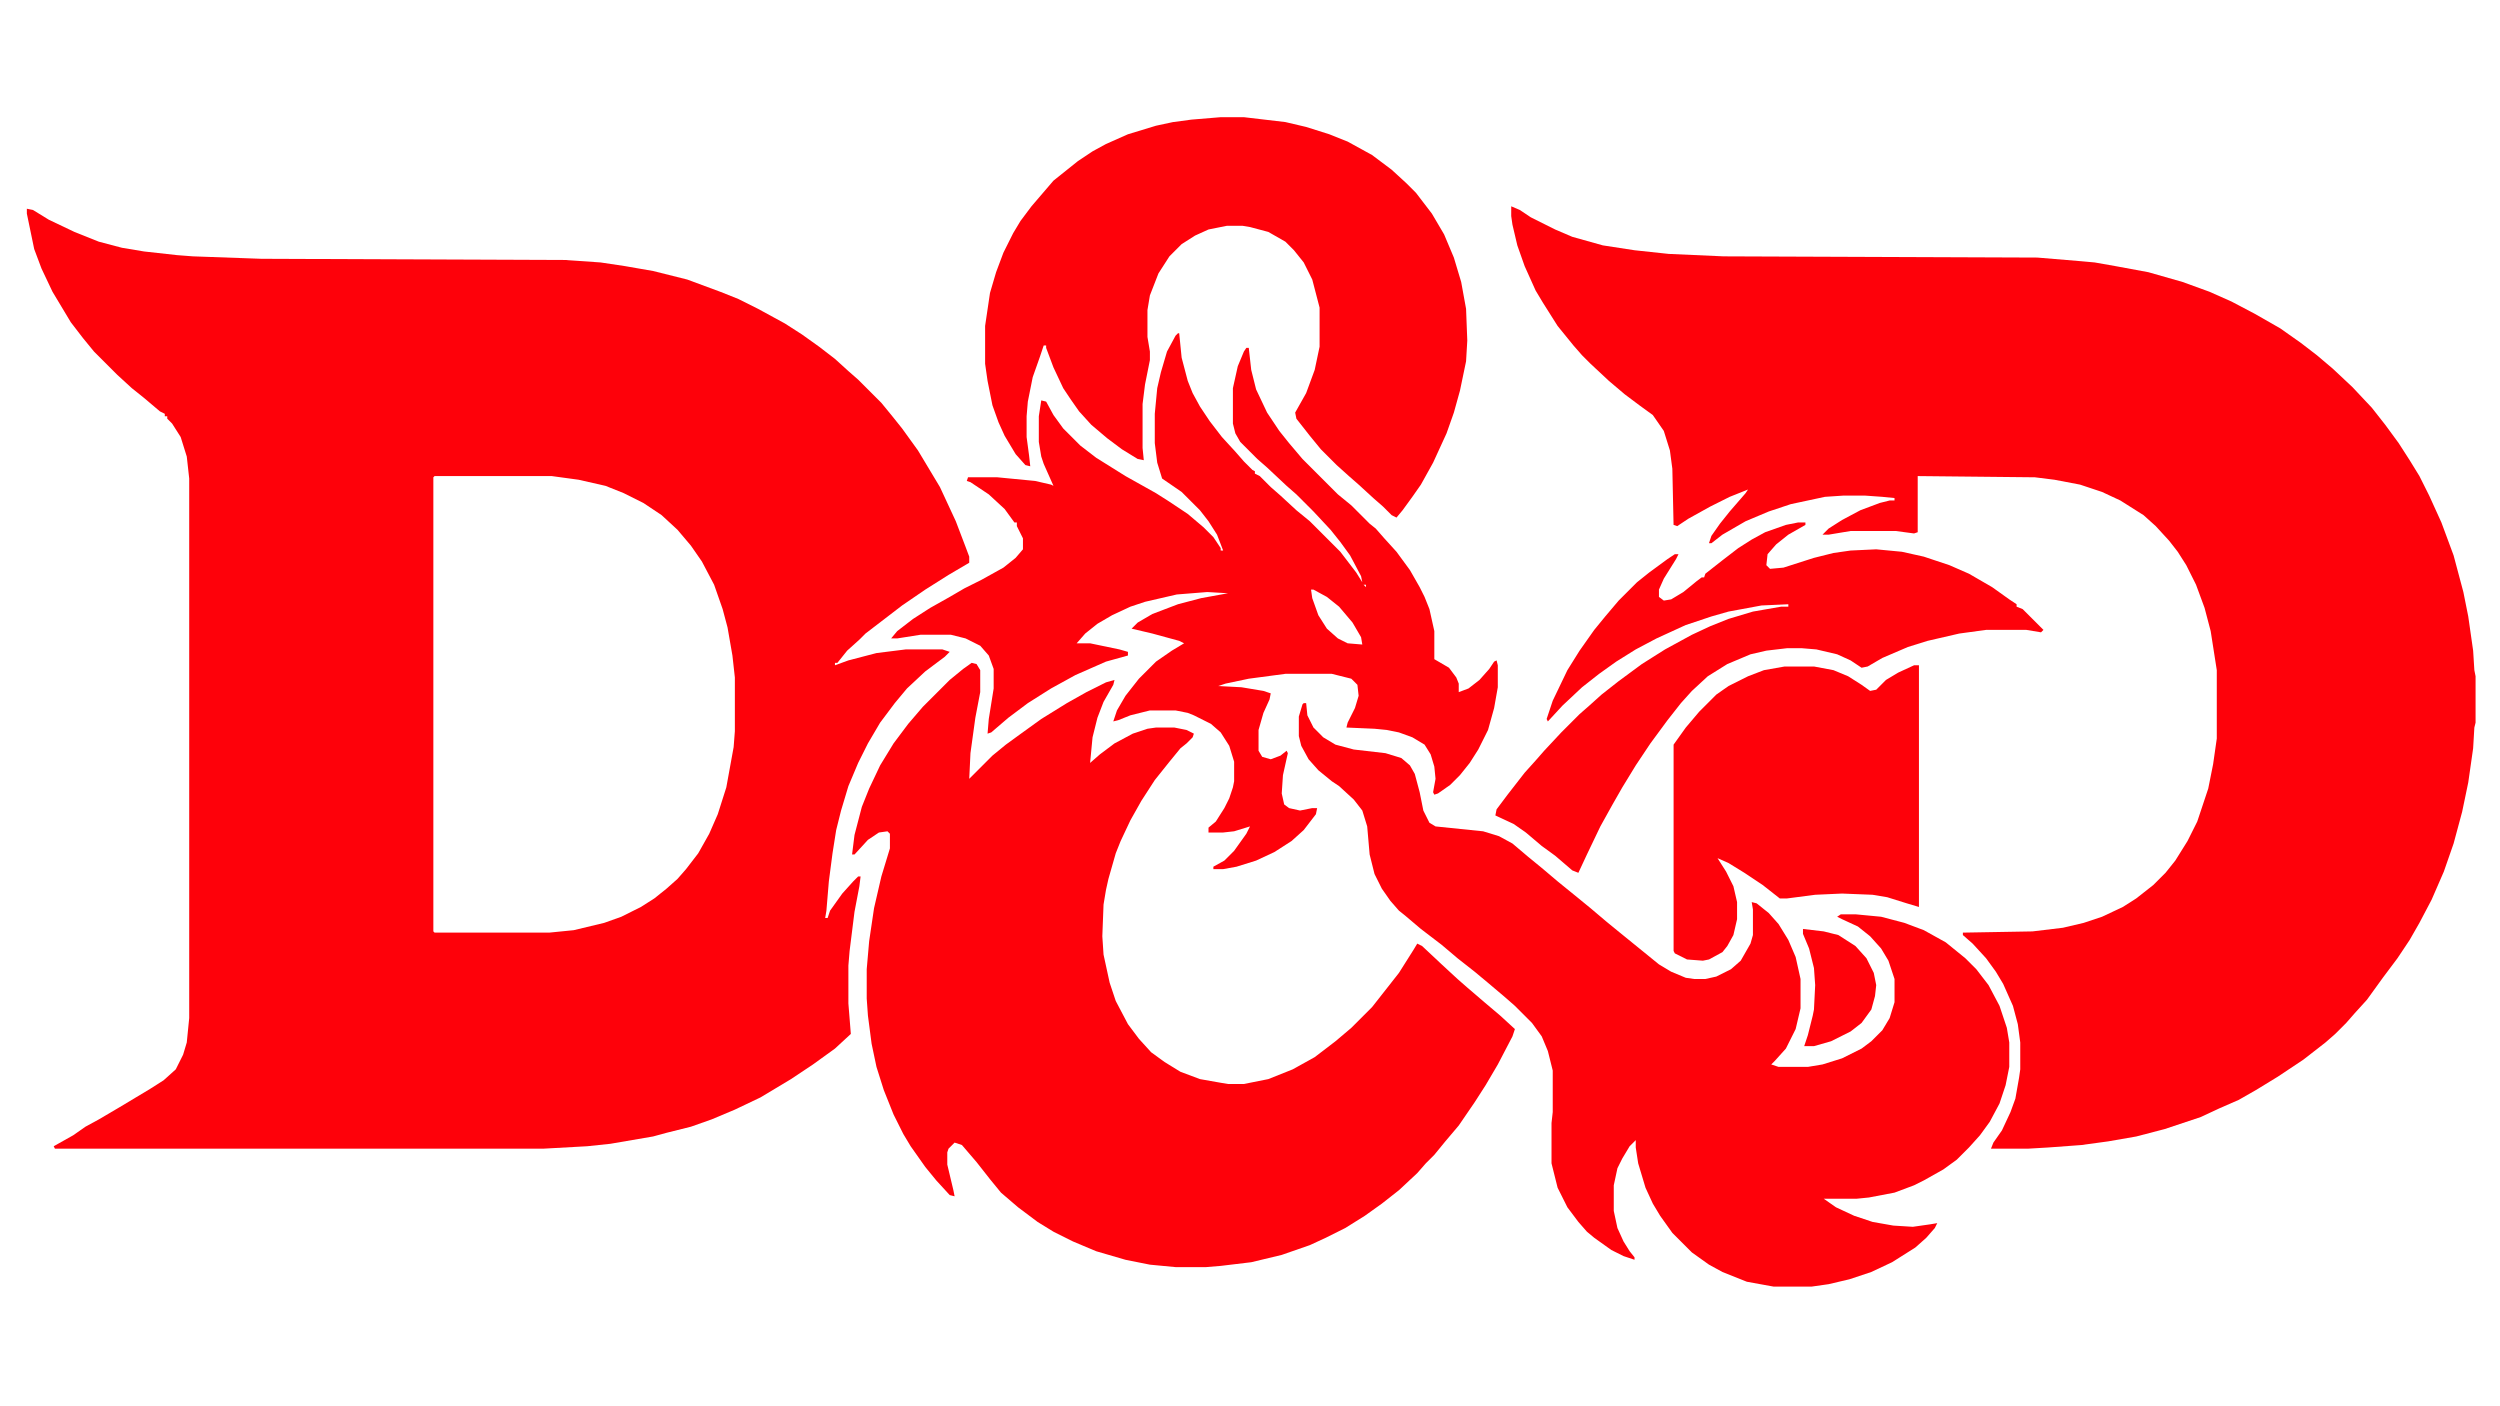 <?xml version="1.0" encoding="UTF-8"?>
<svg version="1.1" viewBox="0 0 2048 1152" width="3840" height="2160" xmlns="http://www.w3.org/2000/svg">
<path transform="translate(22,171)" d="m0 0 5 1 13 8 21 10 20 8 19 5 18 3 27 3 13 1 56 2 249 1 29 2 20 3 23 4 28 7 27 10 15 6 16 8 22 12 14 9 14 10 13 10 11 10 8 7 19 19 9 11 8 10 13 18 18 30 13 28 8 21 3 8v5l-17 10-19 12-19 13-30 23-5 5-10 9-8 10h-2v2l11-4 23-6 24-3h30l6 2-4 4-16 12-15 14-10 12-12 16-10 17-8 16-8 19-6 20-4 16-3 19-3 23-2 24-1 6h2l2-6 10-14 9-10 4-4h2l-1 8-4 21-4 32-1 12v31l2 25-13 12-18 13-18 12-25 15-21 10-19 8-17 6-20 5-11 3-35 6-19 2-36 2h-400l-1-2 16-9 10-7 11-6 17-10 25-15 11-7 10-9 6-12 3-10 2-20v-442l-2-18-5-16-7-11-4-4v-2h-2v-2l-4-2-13-11-10-8-12-11-19-19-9-11-10-13-15-25-9-19-6-16-6-29zm334 219-1 1v372l1 1h94l20-2 25-6 14-5 16-8 11-7 10-8 9-8 7-8 10-13 9-16 7-16 7-22 6-33 1-13v-44l-2-18-4-23-4-15-7-20-10-19-9-13-11-13-13-12-15-10-16-8-15-6-22-5-22-3z" fill="#FE010A"/>
<path transform="translate(1238,169)" d="m0 0 7 3 9 6 20 10 14 6 25 7 26 4 28 3 45 2 257 1 36 3 11 1 17 3 27 5 28 8 22 8 18 8 19 10 21 12 17 12 13 10 13 11 16 15 16 17 11 14 11 15 9 14 8 13 8 16 10 22 10 27 8 30 4 20 4 28 1 16 1 5v38l-1 4-1 17-4 28-5 24-7 26-8 23-10 23-10 19-8 14-10 15-12 16-13 18-10 11-7 8-9 9-8 7-18 14-21 14-18 11-14 8-16 7-15 7-30 10-23 6-23 4-22 3-27 2-17 1h-30l2-5 7-10 7-15 4-11 3-17 1-7v-22l-2-15-4-15-8-18-6-10-8-11-11-12-8-7v-2l57-1 25-3 17-4 15-5 17-8 11-7 14-11 10-10 8-10 10-16 8-16 9-27 4-20 3-21v-56l-5-32-5-19-7-19-8-16-7-11-7-9-11-12-10-9-19-12-15-7-18-6-21-4-16-2-96-1v46l-3 1-15-2h-37l-18 3h-5l5-5 11-7 15-8 16-6 8-2h4v-2l-10-1-14-1h-18l-15 1-28 6-18 6-19 8-19 11-9 7h-2l2-6 7-10 8-10 13-15 2-3-15 6-16 8-18 10-9 6-3-1-1-46-2-15-5-16-9-13-11-8-12-9-13-11-15-14-7-7-7-8-13-16-12-19-6-10-9-20-6-17-4-17-1-7z" fill="#FE010A"/>
<path transform="translate(796,543)" d="m0 0 4 1 3 5v18l-4 21-4 29-1 21 19-19 11-9 11-8 18-13 21-13 16-9 16-8 7-2-1 4-8 14-5 13-4 16-2 21 8-7 12-9 15-8 12-4 7-1h15l10 2 6 3-1 3-5 5-5 4-9 11-12 15-11 17-9 16-8 17-4 10-6 21-2 9-2 12-1 26 1 15 5 23 5 15 10 19 9 12 10 11 11 8 13 8 16 6 17 3 6 1h13l20-4 20-8 18-10 17-13 13-11 17-17 22-28 12-19 3-5 4 2 16 15 13 12 8 7 14 12 13 11 12 11-2 6-12 23-10 17-9 14-13 19-11 13-9 11-7 7-7 8-15 14-14 11-14 10-16 10-16 8-13 6-23 8-25 6-25 3-12 1h-25l-21-2-20-4-24-7-19-8-16-8-13-8-16-12-14-12-9-11-11-14-12-14-6-2-5 5-1 3v10l5 21 1 5-4-1-11-12-9-11-12-17-6-10-8-16-8-20-6-19-4-19-3-23-1-14v-24l2-23 4-27 6-26 7-23v-12l-2-2-7 1-9 6-11 12h-2l2-16 6-23 6-15 9-19 11-18 12-16 12-14 22-22 11-9z" fill="#FE010A"/>
<path transform="translate(1068,576)" d="m0 0h2l1 10 5 10 8 8 10 6 15 4 26 3 13 4 7 6 4 7 4 15 3 15 5 10 5 3 39 4 13 4 11 6 13 11 11 9 13 11 16 13 11 9 13 11 11 9 32 26 10 6 12 5 7 1h9l9-2 12-6 8-7 8-14 2-7v-21l-1-6 4 1 10 8 8 9 8 13 6 14 4 18v24l-4 17-8 16-9 10-3 3 6 2h24l12-2 16-5 16-8 8-6 9-9 6-10 4-13v-19l-5-15-6-10-9-10-10-8-13-6-4-2 3-2h12l21 2 19 5 16 6 18 10 16 13 9 9 10 13 9 17 6 18 2 12v20l-3 15-5 15-8 15-8 11-9 10-10 10-11 8-16 9-8 4-16 6-21 4-10 1h-27l10 7 15 7 15 5 17 3 16 1 14-2 6-1-2 4-7 8-9 8-19 12-17 8-18 6-17 4-14 2h-31l-22-4-20-8-11-6-14-10-16-16-10-14-6-10-6-13-6-20-2-13v-6l-5 5-6 10-4 8-3 14v21l3 14 5 11 5 8 4 5v2l-9-3-10-5-14-10-6-5-7-8-9-12-8-16-5-20v-33l1-9v-34l-4-16-5-12-8-11-14-14-8-7-13-11-12-10-14-11-13-11-17-13-13-11-5-4-7-8-7-10-6-12-4-16-2-23-4-13-7-9-12-11-6-4-11-9-8-9-6-11-2-8v-16l3-10z" fill="#FE010A"/>
<path transform="translate(965,273)" d="m0 0h1l2 20 5 19 4 10 6 11 8 12 10 13 11 12 7 8 7 7 2 1v2l4 2 9 9 8 7 13 12 11 9 25 25 13 17 5 8-1-5-9-17-8-11-8-10-14-15-14-14-8-7-16-15-8-7-14-14-4-7-2-8v-29l4-18 5-12 2-3h2l2 18 4 16 9 19 10 15 8 10 11 13 29 29 11 9 15 15 5 4 7 8 10 11 11 15 8 14 4 8 4 10 4 18v23l12 7 6 8 2 5v7l8-3 9-7 8-9 4-6 2-1 1 4v18l-3 17-5 18-8 16-7 11-8 10-8 8-10 7-3 1-1-2 2-11-1-10-3-10-5-8-10-6-11-4-10-2-10-1-23-1 1-4 6-12 3-10-1-9-5-5-16-4h-38l-30 4-19 4-6 2 19 1 18 3 6 2-1 5-5 11-4 14v17l3 5 7 2 8-3 5-4 1 2-4 18-1 15 2 9 4 3 9 2 10-2h4l-1 5-10 13-10 9-14 9-15 7-16 5-11 2h-8v-2l9-5 8-8 10-14 3-6-13 4-9 1h-12v-4l6-5 7-11 4-8 3-9 1-5v-16l-4-13-7-11-8-7-14-7-5-2-10-2h-21l-16 4-10 4-4 1 3-9 7-12 11-14 14-14 13-9 10-6-4-2-22-6-17-4 5-5 12-7 21-8 19-5 22-4-17-1-25 2-26 6-12 4-15 7-12 7-10 8-7 8h11l24 5 7 2v3l-18 5-25 11-20 11-19 12-16 12-14 12-3 1 1-12 4-25v-16l-4-11-7-8-12-6-12-3h-25l-19 3h-5l5-6 13-10 14-9 16-9 12-7 14-7 18-10 10-8 6-7v-9l-5-10v-3h-2l-8-11-13-12-15-10-3-1 1-3h24l31 3 13 3 2 1-8-18-2-6-2-12v-21l2-13 4 1 6 11 8 11 14 14 13 10 24 15 25 14 11 7 15 10 13 11 8 8 6 9v2h2l-5-13-7-11-7-9-15-15-16-11-4-13-2-16v-24l2-21 3-13 5-17 7-13zm152 206 2 2v-2zm-43 4 1 7 5 14 7 11 9 8 8 4 12 1-1-6-7-12-11-13-10-8-11-6z" fill="#FE010A"/>
<path transform="translate(1e3 96)" d="m0 0h19l34 4 17 4 19 6 15 6 20 11 16 12 12 11 8 8 13 17 10 17 8 19 6 20 4 22 1 26-1 17-5 24-5 18-6 17-11 24-10 18-7 10-8 11-5 6-4-2-7-7-8-7-12-11-8-7-10-9-13-13-9-11-11-14-1-5 9-16 7-19 4-19v-32l-6-23-7-14-8-10-7-7-14-8-15-4-6-1h-13l-15 3-11 5-11 7-10 10-9 14-7 18-2 12v22l2 12v7l-4 20-2 16v36l1 10-5-1-13-8-12-9-13-11-10-11-7-10-6-9-8-17-6-16v-2h-2l-3 9-6 17-4 20-1 12v17l2 15 1 9-4-1-8-9-9-15-5-11-5-14-4-20-2-14v-31l4-27 5-17 6-16 8-16 6-10 9-12 18-21 20-16 12-8 11-6 18-8 23-7 14-3 15-2z" fill="#FE010A"/>
<path transform="translate(1568,545)" d="m0 0h4v198l-10-3-16-5-12-2-25-1-22 1-23 3h-6l-14-11-15-10-13-8-9-4 7 11 6 12 3 13v14l-3 13-5 9-4 5-11 6-5 1-13-1-10-5-1-2v-169l10-14 11-13 14-14 10-7 16-8 13-5 17-3h24l16 3 12 5 11 7 7 5 5-1 8-8 10-6z" fill="#FE010A"/>
<path transform="translate(1473,428)" d="m0 0h6v2l-14 8-10 8-7 8-1 9 3 3 11-1 25-8 16-4 14-2 21-1 21 2 18 4 21 7 16 7 19 11 14 10 6 4v2l5 2 17 17-2 2-12-2h-33l-22 3-26 6-16 5-21 9-12 7-5 1-9-6-11-5-17-4-12-1h-12l-17 2-13 3-19 8-16 10-13 12-9 10-11 14-14 19-12 18-11 18-8 14-10 18-11 23-7 15-5-2-14-12-11-8-13-11-10-7-15-7 1-5 9-12 14-18 9-10 7-8 14-15 15-15 8-7 10-9 14-11 19-14 19-12 22-12 15-7 15-6 20-6 23-4h6v-2l-22 1-27 5-14 4-21 7-24 11-17 9-16 10-14 10-14 11-16 15-12 13-1-2 5-15 12-25 10-16 12-17 9-11 11-13 15-15 10-8 15-11 6-4h3l-2 4-10 16-4 9v6l4 3 6-1 10-6 11-9 4-3h2l1-3 14-11 13-10 11-7 11-6 17-6z" fill="#FE010A"/>
<path transform="translate(1477,761)" d="m0 0 17 2 12 3 14 9 9 10 6 12 2 10-1 9-3 11-8 11-9 7-16 8-14 4h-8l3-9 4-16 1-5 1-20-1-14-4-16-5-12z" fill="#FE010A"/>
</svg>
